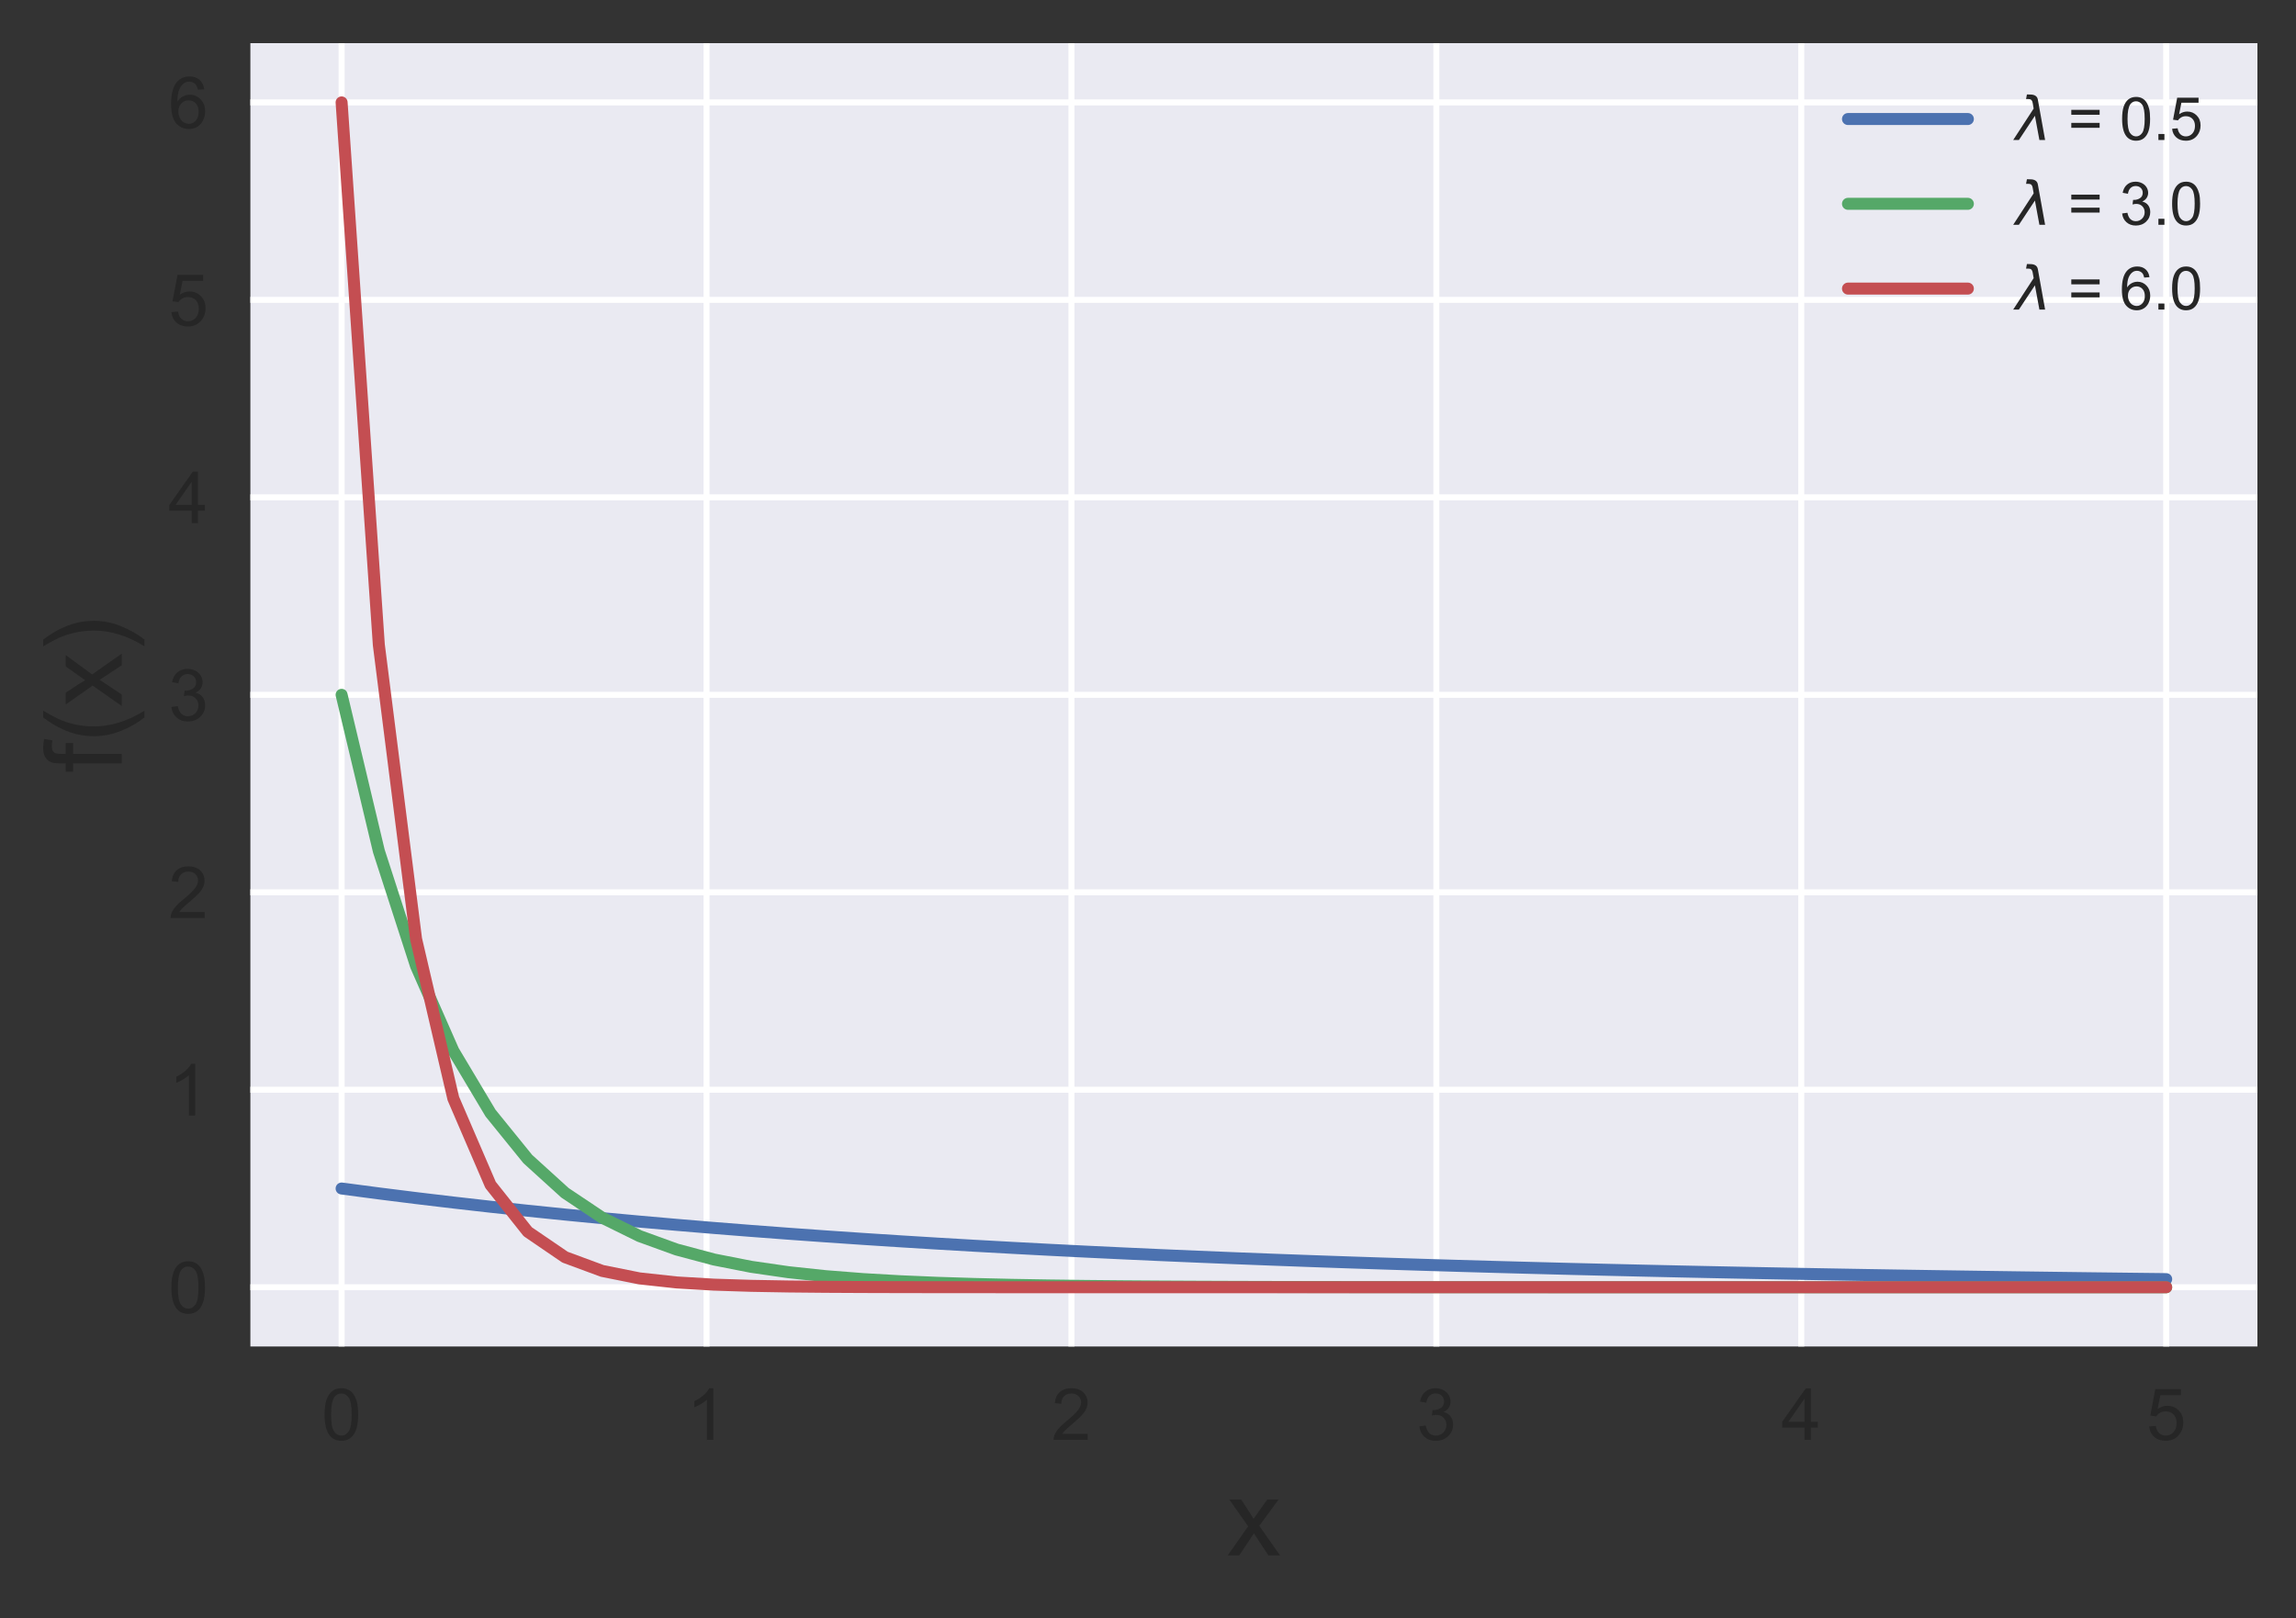 <?xml version="1.0" encoding="utf-8" standalone="no"?>
<!DOCTYPE svg PUBLIC "-//W3C//DTD SVG 1.1//EN"
  "http://www.w3.org/Graphics/SVG/1.1/DTD/svg11.dtd">
<!-- Created with matplotlib (http://matplotlib.org/) -->
<svg height="270pt" version="1.1" viewBox="0 0 383 270" width="383pt" xmlns="http://www.w3.org/2000/svg" xmlns:xlink="http://www.w3.org/1999/xlink">
 <rect x="0" y="0" width="383" height="270" fill="#333333" stroke="none"/>
 <defs>
  <style type="text/css">
*{stroke-linecap:butt;stroke-linejoin:round;}
  </style>
 </defs>
 <g id="figure_1">
  <g id="patch_1">
   <path d="M 0 270.276 
L 383.765 270.276 
L 383.765 0 
L 0 0 
z
" style="fill:none;"/>
  </g>
  <g id="axes_1">
   <g id="patch_2">
    <path d="M 41.765 224.64 
L 376.565 224.64 
L 376.565 7.2 
L 41.765 7.2 
z
" style="fill:#eaeaf2;"/>
   </g>
   <g id="matplotlib.axis_1">
    <g id="xtick_1">
     <g id="line2d_1">
      <path clip-path="url(#pc97ea86e68)" d="M 56.983 224.64 
L 56.983 7.2 
" style="fill:none;stroke:#ffffff;stroke-linecap:round;"/>
     </g>
     <g id="line2d_2"/>
     <g id="text_1">
      <!-- 0 -->
      <defs>
       <path d="M 4.156 35.297 
Q 4.156 48 6.766 55.734 
Q 9.375 63.484 14.516 67.672 
Q 19.672 71.875 27.484 71.875 
Q 33.25 71.875 37.594 69.547 
Q 41.938 67.234 44.766 62.859 
Q 47.609 58.5 49.219 52.219 
Q 50.828 45.953 50.828 35.297 
Q 50.828 22.703 48.234 14.969 
Q 45.656 7.234 40.5 3 
Q 35.359 -1.219 27.484 -1.219 
Q 17.141 -1.219 11.234 6.203 
Q 4.156 15.141 4.156 35.297 
z
M 13.188 35.297 
Q 13.188 17.672 17.312 11.828 
Q 21.438 6 27.484 6 
Q 33.547 6 37.672 11.859 
Q 41.797 17.719 41.797 35.297 
Q 41.797 52.984 37.672 58.781 
Q 33.547 64.594 27.391 64.594 
Q 21.344 64.594 17.719 59.469 
Q 13.188 52.938 13.188 35.297 
z
" id="ArialMT-30"/>
      </defs>
      <g style="fill:#262626;" transform="translate(53.647 240.229)scale(0.12 -0.12)">
       <use xlink:href="#ArialMT-30"/>
      </g>
     </g>
    </g>
    <g id="xtick_2">
     <g id="line2d_3">
      <path clip-path="url(#pc97ea86e68)" d="M 117.856 224.64 
L 117.856 7.2 
" style="fill:none;stroke:#ffffff;stroke-linecap:round;"/>
     </g>
     <g id="line2d_4"/>
     <g id="text_2">
      <!-- 1 -->
      <defs>
       <path d="M 37.25 0 
L 28.469 0 
L 28.469 56 
Q 25.297 52.984 20.141 49.953 
Q 14.984 46.922 10.891 45.406 
L 10.891 53.906 
Q 18.266 57.375 23.781 62.297 
Q 29.297 67.234 31.594 71.875 
L 37.25 71.875 
z
" id="ArialMT-31"/>
      </defs>
      <g style="fill:#262626;" transform="translate(114.519 240.229)scale(0.12 -0.12)">
       <use xlink:href="#ArialMT-31"/>
      </g>
     </g>
    </g>
    <g id="xtick_3">
     <g id="line2d_5">
      <path clip-path="url(#pc97ea86e68)" d="M 178.729 224.64 
L 178.729 7.2 
" style="fill:none;stroke:#ffffff;stroke-linecap:round;"/>
     </g>
     <g id="line2d_6"/>
     <g id="text_3">
      <!-- 2 -->
      <defs>
       <path d="M 50.344 8.453 
L 50.344 0 
L 3.031 0 
Q 2.938 3.172 4.047 6.109 
Q 5.859 10.938 9.828 15.625 
Q 13.812 20.312 21.344 26.469 
Q 33.016 36.031 37.109 41.625 
Q 41.219 47.219 41.219 52.203 
Q 41.219 57.422 37.469 61 
Q 33.734 64.594 27.734 64.594 
Q 21.391 64.594 17.578 60.781 
Q 13.766 56.984 13.719 50.25 
L 4.688 51.172 
Q 5.609 61.281 11.656 66.578 
Q 17.719 71.875 27.938 71.875 
Q 38.234 71.875 44.234 66.156 
Q 50.25 60.453 50.25 52 
Q 50.25 47.703 48.484 43.547 
Q 46.734 39.406 42.656 34.812 
Q 38.578 30.219 29.109 22.219 
Q 21.188 15.578 18.938 13.203 
Q 16.703 10.844 15.234 8.453 
z
" id="ArialMT-32"/>
      </defs>
      <g style="fill:#262626;" transform="translate(175.392 240.229)scale(0.12 -0.12)">
       <use xlink:href="#ArialMT-32"/>
      </g>
     </g>
    </g>
    <g id="xtick_4">
     <g id="line2d_7">
      <path clip-path="url(#pc97ea86e68)" d="M 239.601 224.64 
L 239.601 7.2 
" style="fill:none;stroke:#ffffff;stroke-linecap:round;"/>
     </g>
     <g id="line2d_8"/>
     <g id="text_4">
      <!-- 3 -->
      <defs>
       <path d="M 4.203 18.891 
L 12.984 20.062 
Q 14.5 12.594 18.141 9.297 
Q 21.781 6 27 6 
Q 33.203 6 37.469 10.297 
Q 41.75 14.594 41.75 20.953 
Q 41.75 27 37.797 30.922 
Q 33.844 34.859 27.734 34.859 
Q 25.25 34.859 21.531 33.891 
L 22.516 41.609 
Q 23.391 41.5 23.922 41.5 
Q 29.547 41.5 34.031 44.422 
Q 38.531 47.359 38.531 53.469 
Q 38.531 58.297 35.25 61.469 
Q 31.984 64.656 26.812 64.656 
Q 21.688 64.656 18.266 61.422 
Q 14.844 58.203 13.875 51.766 
L 5.078 53.328 
Q 6.688 62.156 12.391 67.016 
Q 18.109 71.875 26.609 71.875 
Q 32.469 71.875 37.391 69.359 
Q 42.328 66.844 44.938 62.5 
Q 47.562 58.156 47.562 53.266 
Q 47.562 48.641 45.062 44.828 
Q 42.578 41.016 37.703 38.766 
Q 44.047 37.312 47.562 32.688 
Q 51.078 28.078 51.078 21.141 
Q 51.078 11.766 44.234 5.25 
Q 37.406 -1.266 26.953 -1.266 
Q 17.531 -1.266 11.297 4.344 
Q 5.078 9.969 4.203 18.891 
z
" id="ArialMT-33"/>
      </defs>
      <g style="fill:#262626;" transform="translate(236.265 240.229)scale(0.12 -0.12)">
       <use xlink:href="#ArialMT-33"/>
      </g>
     </g>
    </g>
    <g id="xtick_5">
     <g id="line2d_9">
      <path clip-path="url(#pc97ea86e68)" d="M 300.474 224.64 
L 300.474 7.2 
" style="fill:none;stroke:#ffffff;stroke-linecap:round;"/>
     </g>
     <g id="line2d_10"/>
     <g id="text_5">
      <!-- 4 -->
      <defs>
       <path d="M 32.328 0 
L 32.328 17.141 
L 1.266 17.141 
L 1.266 25.203 
L 33.938 71.578 
L 41.109 71.578 
L 41.109 25.203 
L 50.781 25.203 
L 50.781 17.141 
L 41.109 17.141 
L 41.109 0 
z
M 32.328 25.203 
L 32.328 57.469 
L 9.906 25.203 
z
" id="ArialMT-34"/>
      </defs>
      <g style="fill:#262626;" transform="translate(297.138 240.229)scale(0.12 -0.12)">
       <use xlink:href="#ArialMT-34"/>
      </g>
     </g>
    </g>
    <g id="xtick_6">
     <g id="line2d_11">
      <path clip-path="url(#pc97ea86e68)" d="M 361.347 224.64 
L 361.347 7.2 
" style="fill:none;stroke:#ffffff;stroke-linecap:round;"/>
     </g>
     <g id="line2d_12"/>
     <g id="text_6">
      <!-- 5 -->
      <defs>
       <path d="M 4.156 18.75 
L 13.375 19.531 
Q 14.406 12.797 18.141 9.391 
Q 21.875 6 27.156 6 
Q 33.5 6 37.891 10.781 
Q 42.281 15.578 42.281 23.484 
Q 42.281 31 38.062 35.344 
Q 33.844 39.703 27 39.703 
Q 22.75 39.703 19.328 37.766 
Q 15.922 35.844 13.969 32.766 
L 5.719 33.844 
L 12.641 70.609 
L 48.25 70.609 
L 48.25 62.203 
L 19.672 62.203 
L 15.828 42.969 
Q 22.266 47.469 29.344 47.469 
Q 38.719 47.469 45.156 40.969 
Q 51.609 34.469 51.609 24.266 
Q 51.609 14.547 45.953 7.469 
Q 39.062 -1.219 27.156 -1.219 
Q 17.391 -1.219 11.203 4.25 
Q 5.031 9.719 4.156 18.75 
z
" id="ArialMT-35"/>
      </defs>
      <g style="fill:#262626;" transform="translate(358.01 240.229)scale(0.12 -0.12)">
       <use xlink:href="#ArialMT-35"/>
      </g>
     </g>
    </g>
    <g id="text_7">
     <!-- x -->
     <defs>
      <path d="M 0.734 0 
L 19.672 26.953 
L 2.156 51.859 
L 13.141 51.859 
L 21.094 39.703 
Q 23.344 36.234 24.703 33.891 
Q 26.859 37.109 28.656 39.594 
L 37.406 51.859 
L 47.906 51.859 
L 29.984 27.438 
L 49.266 0 
L 38.484 0 
L 27.828 16.109 
L 25 20.453 
L 11.375 0 
z
" id="ArialMT-78"/>
     </defs>
     <g style="fill:#262626;" transform="translate(204.665 259.498)scale(0.18 -0.18)">
      <use xlink:href="#ArialMT-78"/>
     </g>
    </g>
   </g>
   <g id="matplotlib.axis_2">
    <g id="ytick_1">
     <g id="line2d_13">
      <path clip-path="url(#pc97ea86e68)" d="M 41.765 214.756 
L 376.565 214.756 
" style="fill:none;stroke:#ffffff;stroke-linecap:round;"/>
     </g>
     <g id="line2d_14"/>
     <g id="text_8">
      <!-- 0 -->
      <g style="fill:#262626;" transform="translate(28.092 219.051)scale(0.12 -0.12)">
       <use xlink:href="#ArialMT-30"/>
      </g>
     </g>
    </g>
    <g id="ytick_2">
     <g id="line2d_15">
      <path clip-path="url(#pc97ea86e68)" d="M 41.765 181.811 
L 376.565 181.811 
" style="fill:none;stroke:#ffffff;stroke-linecap:round;"/>
     </g>
     <g id="line2d_16"/>
     <g id="text_9">
      <!-- 1 -->
      <g style="fill:#262626;" transform="translate(28.092 186.106)scale(0.12 -0.12)">
       <use xlink:href="#ArialMT-31"/>
      </g>
     </g>
    </g>
    <g id="ytick_3">
     <g id="line2d_17">
      <path clip-path="url(#pc97ea86e68)" d="M 41.765 148.865 
L 376.565 148.865 
" style="fill:none;stroke:#ffffff;stroke-linecap:round;"/>
     </g>
     <g id="line2d_18"/>
     <g id="text_10">
      <!-- 2 -->
      <g style="fill:#262626;" transform="translate(28.092 153.16)scale(0.12 -0.12)">
       <use xlink:href="#ArialMT-32"/>
      </g>
     </g>
    </g>
    <g id="ytick_4">
     <g id="line2d_19">
      <path clip-path="url(#pc97ea86e68)" d="M 41.765 115.92 
L 376.565 115.92 
" style="fill:none;stroke:#ffffff;stroke-linecap:round;"/>
     </g>
     <g id="line2d_20"/>
     <g id="text_11">
      <!-- 3 -->
      <g style="fill:#262626;" transform="translate(28.092 120.215)scale(0.12 -0.12)">
       <use xlink:href="#ArialMT-33"/>
      </g>
     </g>
    </g>
    <g id="ytick_5">
     <g id="line2d_21">
      <path clip-path="url(#pc97ea86e68)" d="M 41.765 82.975 
L 376.565 82.975 
" style="fill:none;stroke:#ffffff;stroke-linecap:round;"/>
     </g>
     <g id="line2d_22"/>
     <g id="text_12">
      <!-- 4 -->
      <g style="fill:#262626;" transform="translate(28.092 87.269)scale(0.12 -0.12)">
       <use xlink:href="#ArialMT-34"/>
      </g>
     </g>
    </g>
    <g id="ytick_6">
     <g id="line2d_23">
      <path clip-path="url(#pc97ea86e68)" d="M 41.765 50.029 
L 376.565 50.029 
" style="fill:none;stroke:#ffffff;stroke-linecap:round;"/>
     </g>
     <g id="line2d_24"/>
     <g id="text_13">
      <!-- 5 -->
      <g style="fill:#262626;" transform="translate(28.092 54.324)scale(0.12 -0.12)">
       <use xlink:href="#ArialMT-35"/>
      </g>
     </g>
    </g>
    <g id="ytick_7">
     <g id="line2d_25">
      <path clip-path="url(#pc97ea86e68)" d="M 41.765 17.084 
L 376.565 17.084 
" style="fill:none;stroke:#ffffff;stroke-linecap:round;"/>
     </g>
     <g id="line2d_26"/>
     <g id="text_14">
      <!-- 6 -->
      <defs>
       <path d="M 49.75 54.047 
L 41.016 53.375 
Q 39.844 58.547 37.703 60.891 
Q 34.125 64.656 28.906 64.656 
Q 24.703 64.656 21.531 62.312 
Q 17.391 59.281 14.984 53.469 
Q 12.594 47.656 12.5 36.922 
Q 15.672 41.75 20.266 44.094 
Q 24.859 46.438 29.891 46.438 
Q 38.672 46.438 44.844 39.969 
Q 51.031 33.5 51.031 23.25 
Q 51.031 16.5 48.125 10.719 
Q 45.219 4.938 40.141 1.859 
Q 35.062 -1.219 28.609 -1.219 
Q 17.625 -1.219 10.688 6.859 
Q 3.766 14.938 3.766 33.5 
Q 3.766 54.25 11.422 63.672 
Q 18.109 71.875 29.438 71.875 
Q 37.891 71.875 43.281 67.141 
Q 48.688 62.406 49.75 54.047 
z
M 13.875 23.188 
Q 13.875 18.656 15.797 14.5 
Q 17.719 10.359 21.188 8.172 
Q 24.656 6 28.469 6 
Q 34.031 6 38.031 10.484 
Q 42.047 14.984 42.047 22.703 
Q 42.047 30.125 38.078 34.391 
Q 34.125 38.672 28.125 38.672 
Q 22.172 38.672 18.016 34.391 
Q 13.875 30.125 13.875 23.188 
z
" id="ArialMT-36"/>
      </defs>
      <g style="fill:#262626;" transform="translate(28.092 21.378)scale(0.12 -0.12)">
       <use xlink:href="#ArialMT-36"/>
      </g>
     </g>
    </g>
    <g id="text_15">
     <!-- f(x) -->
     <defs>
      <path d="M 8.688 0 
L 8.688 45.016 
L 0.922 45.016 
L 0.922 51.859 
L 8.688 51.859 
L 8.688 57.375 
Q 8.688 62.594 9.625 65.141 
Q 10.891 68.562 14.078 70.672 
Q 17.281 72.797 23.047 72.797 
Q 26.766 72.797 31.25 71.922 
L 29.938 64.266 
Q 27.203 64.75 24.75 64.75 
Q 20.75 64.75 19.094 63.031 
Q 17.438 61.328 17.438 56.641 
L 17.438 51.859 
L 27.547 51.859 
L 27.547 45.016 
L 17.438 45.016 
L 17.438 0 
z
" id="ArialMT-66"/>
      <path d="M 23.391 -21.047 
Q 16.109 -11.859 11.078 0.438 
Q 6.062 12.75 6.062 25.922 
Q 6.062 37.547 9.812 48.188 
Q 14.203 60.547 23.391 72.797 
L 29.688 72.797 
Q 23.781 62.641 21.875 58.297 
Q 18.891 51.562 17.188 44.234 
Q 15.094 35.109 15.094 25.875 
Q 15.094 2.391 29.688 -21.047 
z
" id="ArialMT-28"/>
      <path d="M 12.359 -21.047 
L 6.062 -21.047 
Q 20.656 2.391 20.656 25.875 
Q 20.656 35.062 18.562 44.094 
Q 16.891 51.422 13.922 58.156 
Q 12.016 62.547 6.062 72.797 
L 12.359 72.797 
Q 21.531 60.547 25.922 48.188 
Q 29.688 37.547 29.688 25.922 
Q 29.688 12.75 24.625 0.438 
Q 19.578 -11.859 12.359 -21.047 
z
" id="ArialMT-29"/>
     </defs>
     <g style="fill:#262626;" transform="translate(20.303 128.914)rotate(-90)scale(0.18 -0.18)">
      <use xlink:href="#ArialMT-66"/>
      <use x="27.783" xlink:href="#ArialMT-28"/>
      <use x="61.084" xlink:href="#ArialMT-78"/>
      <use x="111.084" xlink:href="#ArialMT-29"/>
     </g>
    </g>
   </g>
   <g id="line2d_27">
    <path clip-path="url(#pc97ea86e68)" d="M 56.983 198.284 
L 63.195 199.103 
L 69.406 199.882 
L 75.618 200.621 
L 81.829 201.325 
L 88.041 201.993 
L 94.252 202.628 
L 100.464 203.231 
L 106.675 203.804 
L 112.887 204.349 
L 119.098 204.867 
L 125.31 205.359 
L 131.521 205.826 
L 137.733 206.27 
L 143.944 206.692 
L 150.156 207.093 
L 156.367 207.475 
L 162.579 207.837 
L 168.79 208.181 
L 175.002 208.508 
L 181.213 208.819 
L 187.425 209.114 
L 193.636 209.395 
L 199.848 209.661 
L 206.059 209.915 
L 212.271 210.156 
L 218.482 210.385 
L 224.694 210.602 
L 230.905 210.809 
L 237.117 211.005 
L 243.328 211.192 
L 249.54 211.369 
L 255.751 211.537 
L 261.963 211.698 
L 268.174 211.85 
L 274.386 211.994 
L 280.597 212.132 
L 286.809 212.262 
L 293.02 212.386 
L 299.232 212.504 
L 305.443 212.616 
L 311.655 212.723 
L 317.866 212.824 
L 324.078 212.92 
L 330.289 213.011 
L 336.501 213.098 
L 342.712 213.181 
L 348.924 213.259 
L 355.135 213.333 
L 361.347 213.404 
" style="fill:none;stroke:#4c72b0;stroke-linecap:round;stroke-width:2;"/>
   </g>
   <g id="line2d_28">
    <path clip-path="url(#pc97ea86e68)" d="M 56.983 115.92 
L 63.195 141.983 
L 69.406 161.174 
L 75.618 175.304 
L 81.829 185.708 
L 88.041 193.368 
L 94.252 199.008 
L 100.464 203.161 
L 106.675 206.219 
L 112.887 208.47 
L 119.098 210.128 
L 125.31 211.348 
L 131.521 212.247 
L 137.733 212.909 
L 143.944 213.396 
L 150.156 213.755 
L 156.367 214.019 
L 162.579 214.213 
L 168.79 214.357 
L 175.002 214.462 
L 181.213 214.54 
L 187.425 214.597 
L 193.636 214.639 
L 199.848 214.67 
L 206.059 214.693 
L 212.271 214.709 
L 218.482 214.722 
L 224.694 214.731 
L 230.905 214.738 
L 237.117 214.743 
L 243.328 214.746 
L 249.54 214.749 
L 255.751 214.751 
L 261.963 214.752 
L 268.174 214.753 
L 274.386 214.754 
L 280.597 214.755 
L 286.809 214.755 
L 293.02 214.755 
L 299.232 214.756 
L 305.443 214.756 
L 311.655 214.756 
L 317.866 214.756 
L 324.078 214.756 
L 330.289 214.756 
L 336.501 214.756 
L 342.712 214.756 
L 348.924 214.756 
L 355.135 214.756 
L 361.347 214.756 
" style="fill:none;stroke:#55a868;stroke-linecap:round;stroke-width:2;"/>
   </g>
   <g id="line2d_29">
    <path clip-path="url(#pc97ea86e68)" d="M 56.983 17.084 
L 63.195 107.592 
L 69.406 156.659 
L 75.618 183.26 
L 81.829 197.681 
L 88.041 205.499 
L 94.252 209.738 
L 100.464 212.036 
L 106.675 213.281 
L 112.887 213.957 
L 119.098 214.323 
L 125.31 214.521 
L 131.521 214.629 
L 137.733 214.687 
L 143.944 214.719 
L 150.156 214.736 
L 156.367 214.745 
L 162.579 214.75 
L 168.79 214.753 
L 175.002 214.755 
L 181.213 214.755 
L 187.425 214.756 
L 193.636 214.756 
L 199.848 214.756 
L 206.059 214.756 
L 212.271 214.756 
L 218.482 214.756 
L 224.694 214.756 
L 230.905 214.756 
L 237.117 214.756 
L 243.328 214.756 
L 249.54 214.756 
L 255.751 214.756 
L 261.963 214.756 
L 268.174 214.756 
L 274.386 214.756 
L 280.597 214.756 
L 286.809 214.756 
L 293.02 214.756 
L 299.232 214.756 
L 305.443 214.756 
L 311.655 214.756 
L 317.866 214.756 
L 324.078 214.756 
L 330.289 214.756 
L 336.501 214.756 
L 342.712 214.756 
L 348.924 214.756 
L 355.135 214.756 
L 361.347 214.756 
" style="fill:none;stroke:#c44e52;stroke-linecap:round;stroke-width:2;"/>
   </g>
   <g id="patch_3">
    <path d="M 41.765 224.64 
L 41.765 7.2 
" style="fill:none;"/>
   </g>
   <g id="patch_4">
    <path d="M 376.565 224.64 
L 376.565 7.2 
" style="fill:none;"/>
   </g>
   <g id="patch_5">
    <path d="M 41.765 224.64 
L 376.565 224.64 
" style="fill:none;"/>
   </g>
   <g id="patch_6">
    <path d="M 41.765 7.2 
L 376.565 7.2 
" style="fill:none;"/>
   </g>
   <g id="legend_1">
    <g id="line2d_30">
     <path d="M 308.265 19.858 
L 328.265 19.858 
" style="fill:none;stroke:#4c72b0;stroke-linecap:round;stroke-width:2;"/>
    </g>
    <g id="line2d_31"/>
    <g id="text_16">
     <!-- $\lambda$ = 0.5 -->
     <defs>
      <path d="M 36.719 67.438 
L 48.828 0 
L 39.312 0 
L 31.844 40.438 
L 5.125 0 
L -4.391 0 
L 29.734 52.438 
L 28.031 62.109 
Q 26.953 68.266 21.734 68.266 
L 17.047 68.266 
L 18.5 75.984 
L 24.219 75.875 
Q 35.203 75.734 36.719 67.438 
z
" id="DejaVuSans-Oblique-3bb"/>
      <path id="ArialMT-20"/>
      <path d="M 52.828 42.094 
L 5.562 42.094 
L 5.562 50.297 
L 52.828 50.297 
z
M 52.828 20.359 
L 5.562 20.359 
L 5.562 28.562 
L 52.828 28.562 
z
" id="ArialMT-3d"/>
      <path d="M 9.078 0 
L 9.078 10.016 
L 19.094 10.016 
L 19.094 0 
z
" id="ArialMT-2e"/>
     </defs>
     <g style="fill:#262626;" transform="translate(336.265 23.358)scale(0.1 -0.1)">
      <use transform="translate(0 0.016)" xlink:href="#DejaVuSans-Oblique-3bb"/>
      <use transform="translate(59.18 0.016)" xlink:href="#ArialMT-20"/>
      <use transform="translate(86.963 0.016)" xlink:href="#ArialMT-3d"/>
      <use transform="translate(145.361 0.016)" xlink:href="#ArialMT-20"/>
      <use transform="translate(173.145 0.016)" xlink:href="#ArialMT-30"/>
      <use transform="translate(228.76 0.016)" xlink:href="#ArialMT-2e"/>
      <use transform="translate(256.543 0.016)" xlink:href="#ArialMT-35"/>
     </g>
    </g>
    <g id="line2d_32">
     <path d="M 308.265 34.003 
L 328.265 34.003 
" style="fill:none;stroke:#55a868;stroke-linecap:round;stroke-width:2;"/>
    </g>
    <g id="line2d_33"/>
    <g id="text_17">
     <!-- $\lambda$ = 3.0 -->
     <g style="fill:#262626;" transform="translate(336.265 37.503)scale(0.1 -0.1)">
      <use transform="translate(0 0.016)" xlink:href="#DejaVuSans-Oblique-3bb"/>
      <use transform="translate(59.18 0.016)" xlink:href="#ArialMT-20"/>
      <use transform="translate(86.963 0.016)" xlink:href="#ArialMT-3d"/>
      <use transform="translate(145.361 0.016)" xlink:href="#ArialMT-20"/>
      <use transform="translate(173.145 0.016)" xlink:href="#ArialMT-33"/>
      <use transform="translate(228.76 0.016)" xlink:href="#ArialMT-2e"/>
      <use transform="translate(256.543 0.016)" xlink:href="#ArialMT-30"/>
     </g>
    </g>
    <g id="line2d_34">
     <path d="M 308.265 48.148 
L 328.265 48.148 
" style="fill:none;stroke:#c44e52;stroke-linecap:round;stroke-width:2;"/>
    </g>
    <g id="line2d_35"/>
    <g id="text_18">
     <!-- $\lambda$ = 6.0 -->
     <g style="fill:#262626;" transform="translate(336.265 51.648)scale(0.1 -0.1)">
      <use transform="translate(0 0.016)" xlink:href="#DejaVuSans-Oblique-3bb"/>
      <use transform="translate(59.18 0.016)" xlink:href="#ArialMT-20"/>
      <use transform="translate(86.963 0.016)" xlink:href="#ArialMT-3d"/>
      <use transform="translate(145.361 0.016)" xlink:href="#ArialMT-20"/>
      <use transform="translate(173.145 0.016)" xlink:href="#ArialMT-36"/>
      <use transform="translate(228.76 0.016)" xlink:href="#ArialMT-2e"/>
      <use transform="translate(256.543 0.016)" xlink:href="#ArialMT-30"/>
     </g>
    </g>
   </g>
  </g>
 </g>
 <defs>
  <clipPath id="pc97ea86e68">
   <rect height="217.44" width="334.8" x="41.765" y="7.2"/>
  </clipPath>
 </defs>
</svg>
